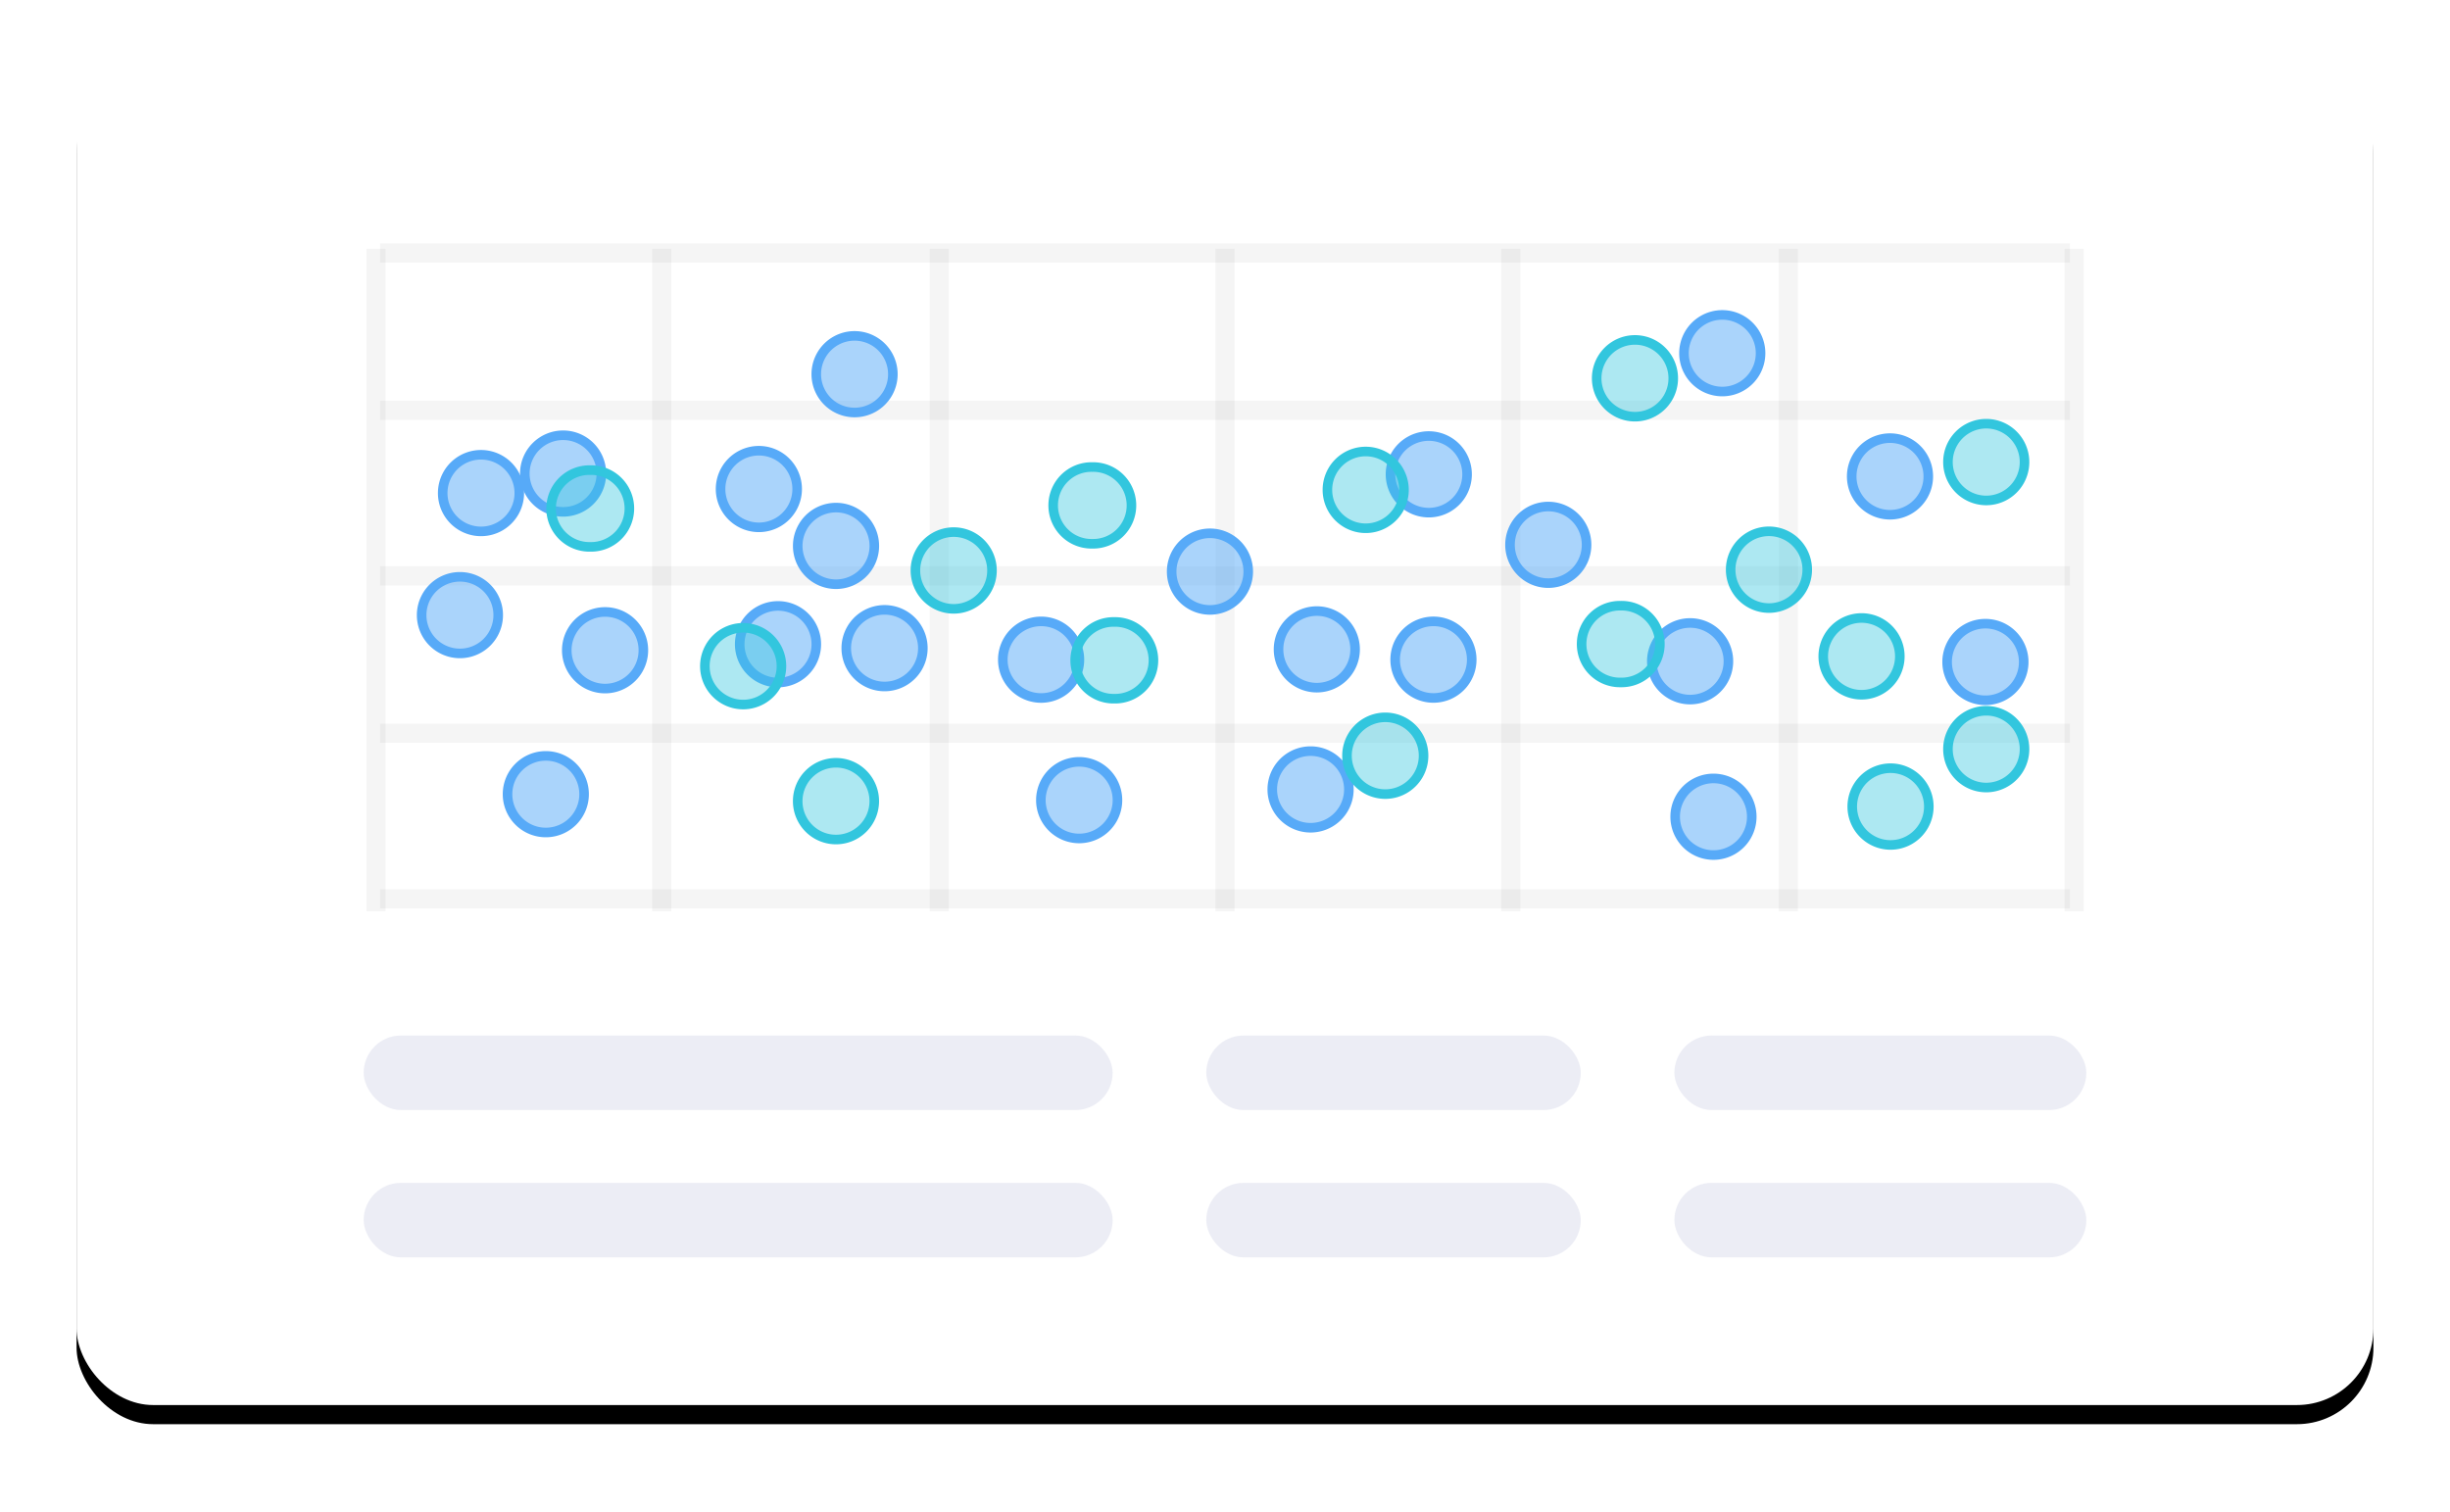 <svg xmlns="http://www.w3.org/2000/svg" xmlns:xlink="http://www.w3.org/1999/xlink" viewBox="0 0 128 79" class="design-iconfont">
  <defs>
    <filter x="-5.4%" y="-7.8%" width="110.8%" height="118.5%" filterUnits="objectBoundingBox" id="h7wy394hla">
      <feOffset dy="1" in="SourceAlpha" result="shadowOffsetOuter1"/>
      <feGaussianBlur stdDeviation="2" in="shadowOffsetOuter1" result="shadowBlurOuter1"/>
      <feColorMatrix values="0 0 0 0 0.055 0 0 0 0 0.114 0 0 0 0 0.502 0 0 0 0.16 0" in="shadowBlurOuter1"/>
    </filter>
    <rect id="ff6pzk0k8b" x="0" y="0" width="120" height="70.413" rx="4"/>
  </defs>
  <g fill="none" fill-rule="evenodd">
    <g transform="translate(4 3)">
      <use fill="#000" filter="url(#h7wy394hla)" xlink:href="#ff6pzk0k8b"/>
      <use fill="#FFF" xlink:href="#ff6pzk0k8b"/>
    </g>
    <g transform="translate(19 54.106)" fill="#0E1D80" fill-opacity=".08" fill-rule="nonzero">
      <rect width="39.13" height="3.894" rx="1.947"/>
      <rect x="44.022" width="19.565" height="3.894" rx="1.947"/>
      <rect x="68.478" width="21.522" height="3.894" rx="1.947"/>
    </g>
    <g transform="translate(19 61.804)" fill="#0E1D80" fill-opacity=".08" fill-rule="nonzero">
      <rect width="39.13" height="3.894" rx="1.947"/>
      <rect x="44.022" width="19.565" height="3.894" rx="1.947"/>
      <rect x="68.478" width="21.522" height="3.894" rx="1.947"/>
    </g>
    <g stroke="#000" stroke-opacity=".04">
      <path d="M0.427 33.966L88.715 33.966" transform="translate(19.427 13)"/>
      <path d="M0.427 25.312L88.715 25.312" transform="translate(19.427 13)"/>
      <path d="M0.427 17.091L88.715 17.091" transform="translate(19.427 13)"/>
      <path d="M0.427 8.437L88.715 8.437" transform="translate(19.427 13)"/>
      <path d="M0.427 0.216L88.715 0.216" transform="translate(19.427 13)"/>
      <path d="M59.503 0L59.503 34.615" transform="translate(19.427 13)"/>
      <path d="M0.216 0L0.216 34.615" transform="translate(19.427 13)"/>
      <path d="M15.145 0L15.145 34.615" transform="translate(19.427 13)"/>
      <path d="M74.005 0L74.005 34.615" transform="translate(19.427 13)"/>
      <path d="M44.575 0L44.575 34.615" transform="translate(19.427 13)"/>
      <path d="M88.934 0L88.934 34.615" transform="translate(19.427 13)"/>
      <path d="M29.647 0L29.647 34.615" transform="translate(19.427 13)"/>
    </g>
    <g fill-rule="nonzero" stroke-width=".5">
      <g fill="#57AAF8" fill-opacity=".5" stroke="#57AAF8">
        <path d="M2 13.685A2 2.001 0 1 0 2 17.687A2 2.001 0 1 0 2 13.685Z" transform="translate(22.029 16.454)"/>
        <path d="M81.699 16.133A2 2.001 0 1 0 81.699 20.136A2 2.001 0 1 0 81.699 16.133Z" transform="translate(22.029 16.454)"/>
        <path d="M3.101 7.308A2 2.001 0 1 0 3.101 11.311A2 2.001 0 1 0 3.101 7.308Z" transform="translate(22.029 16.454)"/>
        <path d="M34.352 23.352A2 2.001 0 1 0 34.352 27.355A2 2.001 0 1 0 34.352 23.352Z" transform="translate(22.029 16.454)"/>
        <path d="M9.583 15.52A2 2.001 0 1 0 9.583 19.523A2 2.001 0 1 0 9.583 15.52Z" transform="translate(22.029 16.454)"/>
        <path d="M76.714 6.438A2 2.001 0 1 0 76.714 10.441A2 2.001 0 1 0 76.714 6.438Z" transform="translate(22.029 16.454)"/>
        <path d="M7.39 6.288A2 2.001 0 1 0 7.39 10.29A2 2.001 0 1 0 7.39 6.288Z" transform="translate(22.029 16.454)"/>
        <path d="M52.861 16.012A2 2.001 0 1 0 52.861 20.014A2 2.001 0 1 0 52.861 16.012Z" transform="translate(22.029 16.454)"/>
        <path d="M58.861 10.012A2 2.001 0 1 0 58.861 14.014A2 2.001 0 1 0 58.861 10.012Z" transform="translate(22.029 16.454)"/>
        <path d="M21.649 10.068A2 2.001 0 1 0 21.649 14.071A2 2.001 0 1 0 21.649 10.068Z" transform="translate(22.029 16.454)"/>
        <path d="M46.442 22.792A2 2.001 0 1 0 46.442 26.795A2 2.001 0 1 0 46.442 22.792Z" transform="translate(22.029 16.454)"/>
        <path d="M6.487 23.041A2 2.001 0 1 0 6.487 27.043A2 2.001 0 1 0 6.487 23.041Z" transform="translate(22.029 16.454)"/>
        <path d="M66.271 16.096A2 2.001 0 1 0 66.271 20.099A2 2.001 0 1 0 66.271 16.096Z" transform="translate(22.029 16.454)"/>
        <path d="M52.618 6.329A2 2.001 0 1 0 52.618 10.331A2 2.001 0 1 0 52.618 6.329Z" transform="translate(22.029 16.454)"/>
        <path d="M46.768 15.474A2 2.001 0 1 0 46.768 19.476A2 2.001 0 1 0 46.768 15.474Z" transform="translate(22.029 16.454)"/>
        <path d="M18.618 15.205A2 2.001 0 1 0 18.618 19.208A2 2.001 0 1 0 18.618 15.205Z" transform="translate(22.029 16.454)"/>
        <path d="M17.618 7.096A2 2.001 0 1 0 17.618 11.099A2 2.001 0 1 0 17.618 7.096Z" transform="translate(22.029 16.454)"/>
        <path d="M22.618 1.096A2 2.001 0 1 0 22.618 5.099A2 2.001 0 1 0 22.618 1.096Z" transform="translate(22.029 16.454)"/>
        <path d="M24.185 15.411A2 2.001 0 1 0 24.185 19.414A2 2.001 0 1 0 24.185 15.411Z" transform="translate(22.029 16.454)"/>
        <path d="M41.185 11.411A2 2.001 0 1 0 41.185 15.414A2 2.001 0 1 0 41.185 11.411Z" transform="translate(22.029 16.454)"/>
        <path d="M67.491 24.219A2 2.001 0 1 0 67.491 28.222A2 2.001 0 1 0 67.491 24.219Z" transform="translate(22.029 16.454)"/>
        <path d="M67.951 0A2 2.001 0 1 0 67.951 4.003A2 2.001 0 1 0 67.951 0Z" transform="translate(22.029 16.454)"/>
        <path d="M32.364 16.013A2 2.001 0 1 0 32.364 20.016A2 2.001 0 1 0 32.364 16.013Z" transform="translate(22.029 16.454)"/>
      </g>
      <g fill="#32C6DE" fill-opacity=".4" stroke="#32C6DE">
        <path d="M9.989 15.041A2 2.005 0 1 0 9.989 19.051A2 2.005 0 1 0 9.989 15.041Z" transform="translate(28.837 17.761)"/>
        <path d="M20.989 10.041A2 2.005 0 1 0 20.989 14.051A2 2.005 0 1 0 20.989 10.041Z" transform="translate(28.837 17.761)"/>
        <path d="M28.231 6.642A2 2.005 0 1 0 28.231 10.651A2 2.005 0 1 0 28.231 6.642Z" transform="translate(28.837 17.761)"/>
        <path d="M2 6.803A2 2.005 0 1 0 2 10.812A2 2.005 0 1 0 2 6.803Z" transform="translate(28.837 17.761)"/>
        <path d="M55.839 13.887A2 2.005 0 1 0 55.839 17.896A2 2.005 0 1 0 55.839 13.887Z" transform="translate(28.837 17.761)"/>
        <path d="M43.537 19.72A2 2.005 0 1 0 43.537 23.73A2 2.005 0 1 0 43.537 19.72Z" transform="translate(28.837 17.761)"/>
        <path d="M56.582 0A2 2.005 0 1 0 56.582 4.01A2 2.005 0 1 0 56.582 0Z" transform="translate(28.837 17.761)"/>
        <path d="M63.582 10A2 2.005 0 1 0 63.582 14.01A2 2.005 0 1 0 63.582 10Z" transform="translate(28.837 17.761)"/>
        <path d="M29.38 14.736A2 2.005 0 1 0 29.38 18.745A2 2.005 0 1 0 29.38 14.736Z" transform="translate(28.837 17.761)"/>
        <path d="M42.514 5.83A2 2.005 0 1 0 42.514 9.84A2 2.005 0 1 0 42.514 5.83Z" transform="translate(28.837 17.761)"/>
        <path d="M69.934 22.377A2 2.005 0 1 0 69.934 26.387A2 2.005 0 1 0 69.934 22.377Z" transform="translate(28.837 17.761)"/>
        <path d="M74.934 19.377A2 2.005 0 1 0 74.934 23.387A2 2.005 0 1 0 74.934 19.377Z" transform="translate(28.837 17.761)"/>
        <path d="M74.934 4.377A2 2.005 0 1 0 74.934 8.387A2 2.005 0 1 0 74.934 4.377Z" transform="translate(28.837 17.761)"/>
        <path d="M14.839 22.094A2 2.005 0 1 0 14.839 26.104A2 2.005 0 1 0 14.839 22.094Z" transform="translate(28.837 17.761)"/>
        <path d="M68.419 14.529A2 2.005 0 1 0 68.419 18.539A2 2.005 0 1 0 68.419 14.529Z" transform="translate(28.837 17.761)"/>
      </g>
    </g>
  </g>
</svg>
